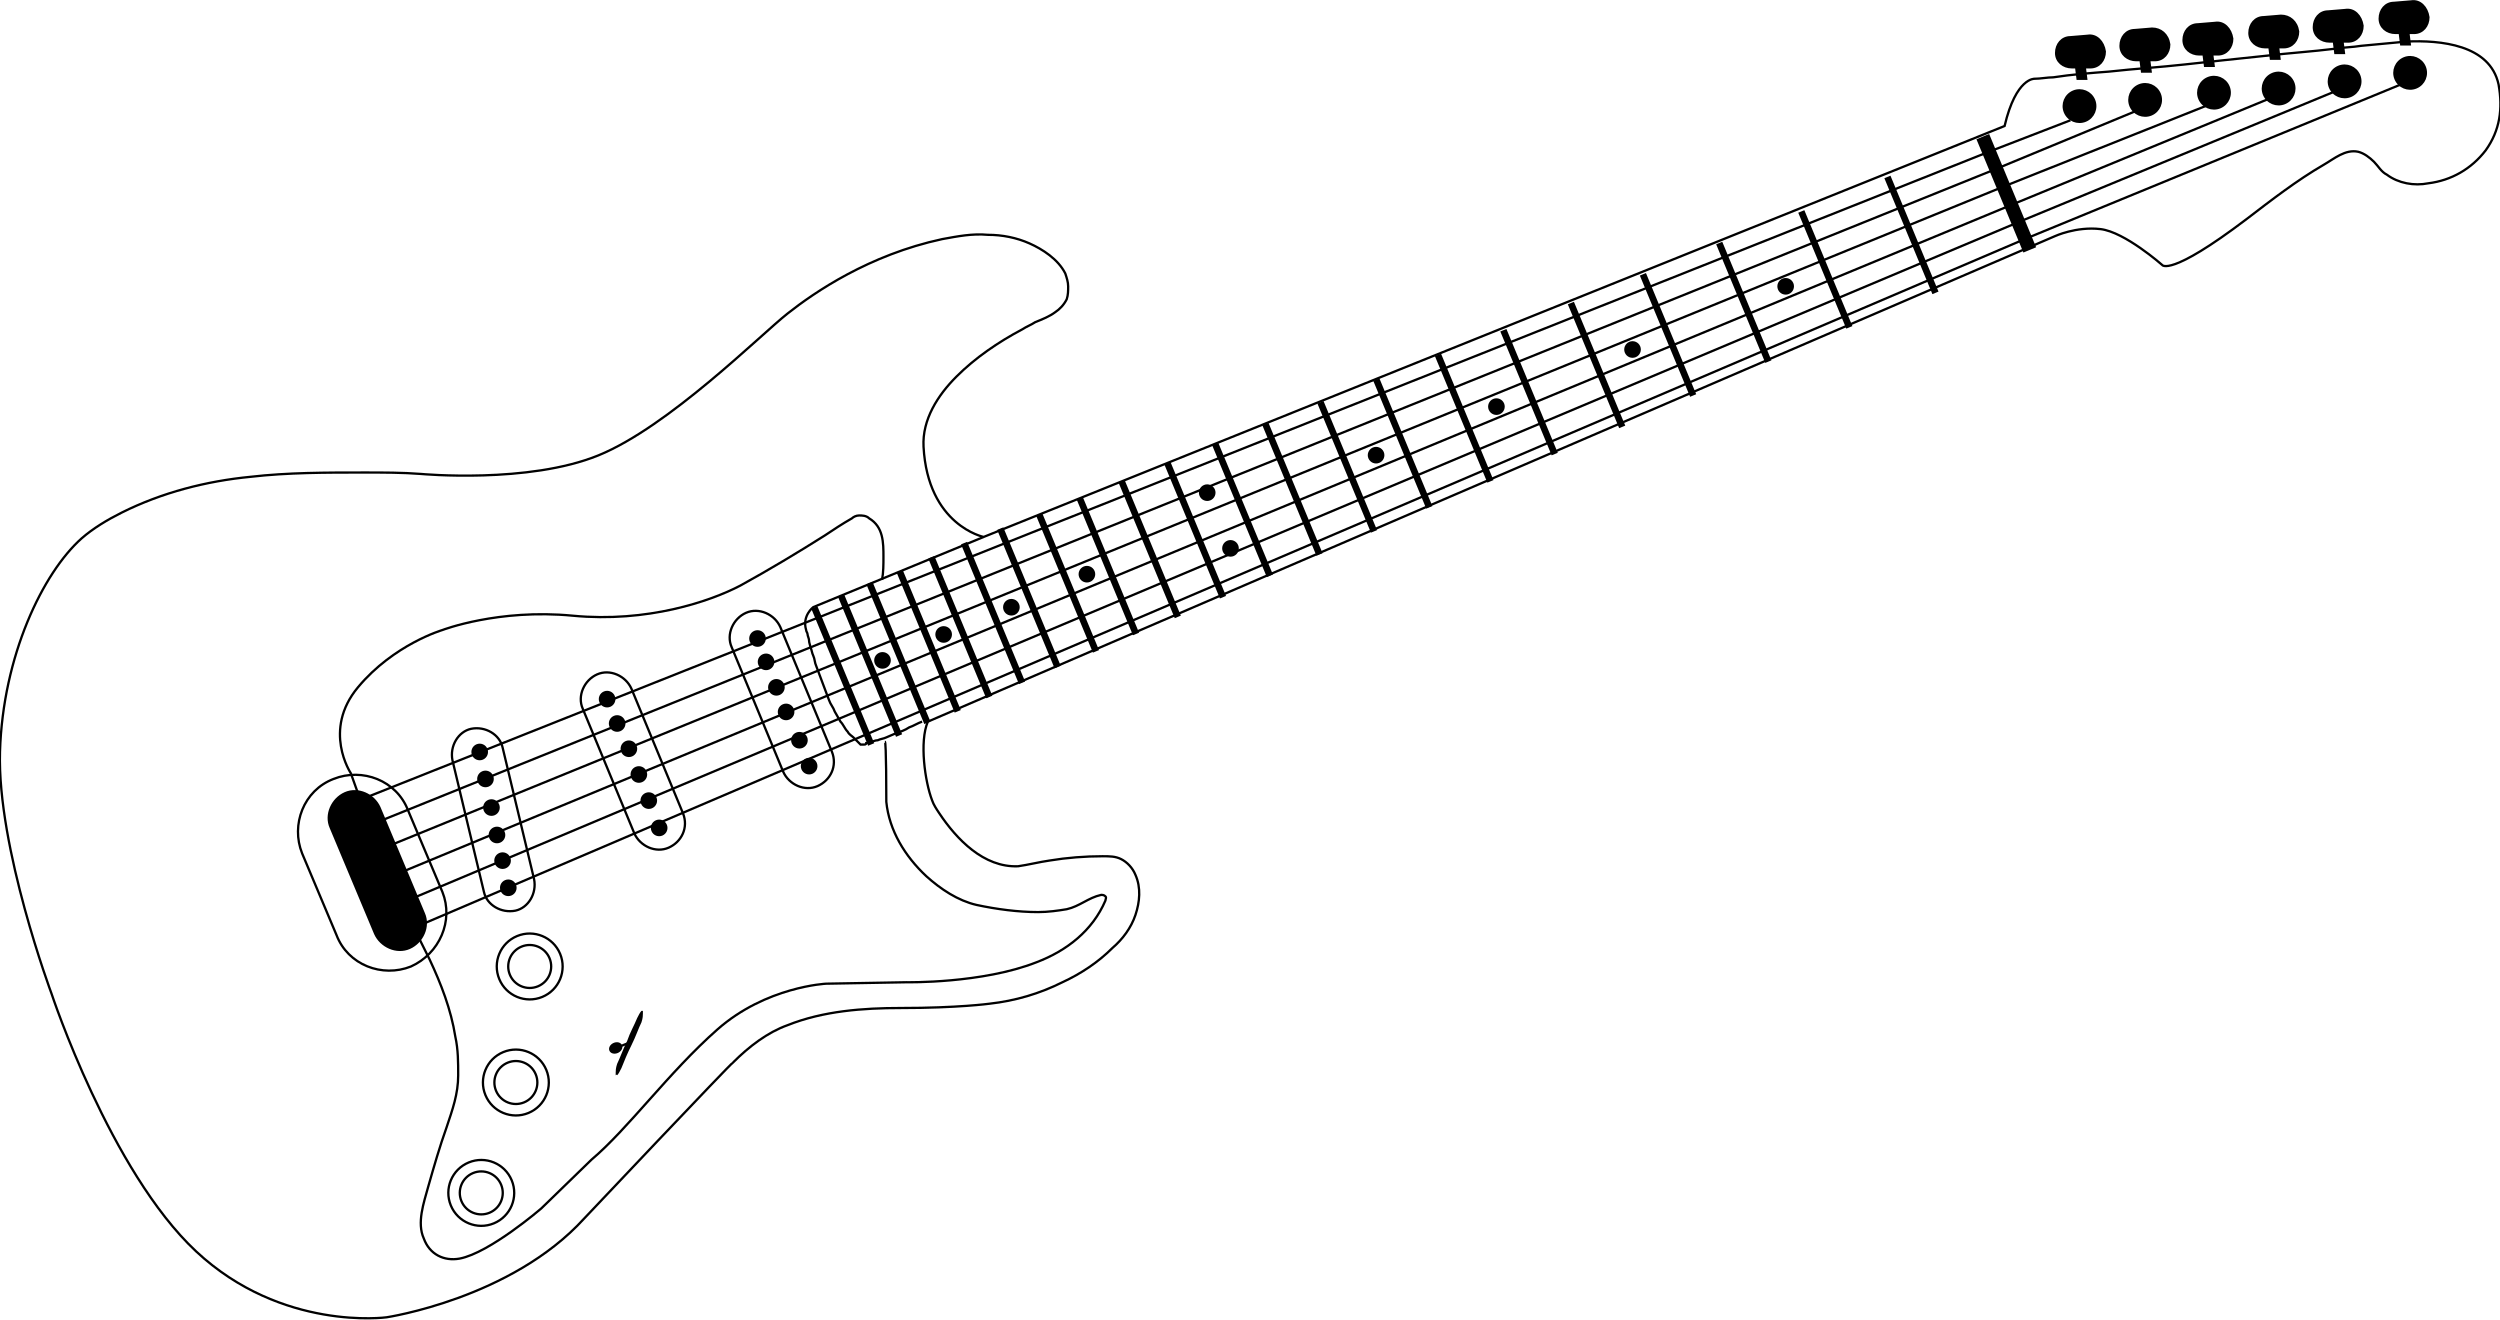<svg xmlns="http://www.w3.org/2000/svg" xmlns:xlink="http://www.w3.org/1999/xlink" version="1.1" x="0px" y="0px" viewBox="0 0 174.6 92.2" style="enable-background:new 0 0 174.6 92.2;" xml:space="preserve"><style type="text/css">
	.st0{display:none;}
	.st1{fill:none;stroke:#000000;stroke-width:0.161;stroke-miterlimit:10;}
	.st2{stroke:#000000;stroke-width:0.161;stroke-miterlimit:10;}
	.st3{display:none;fill:none;stroke:#000000;stroke-width:0.161;stroke-miterlimit:10;}
</style><g><path class="st1" d="M68.7,37.5c0,0-3.9-0.8-4.2-6.3c-0.1-1.9,1-3.6,2.3-4.9c1.3-1.3,2.9-2.4,4.6-3.3c0.3-0.2,0.6-0.3,0.9-0.5   c0.5-0.2,1-0.4,1.4-0.7c0.3-0.2,0.6-0.5,0.8-0.9c0.1-0.3,0.1-0.6,0.1-0.9c0-0.3-0.1-0.6-0.2-0.9c-0.5-1-1.6-1.7-2.5-2.1   C71,16.6,70,16.4,69,16.4c-1.1-0.1-2.1,0.1-3.2,0.3c-5.1,1.1-8.9,3.7-10.8,5.2s-8.3,7.9-13.2,9.9c-4.9,2-12.4,1.3-12.4,1.3   c-1.3-0.1-2.6-0.1-4-0.1c-2.6,0-5.3,0-7.9,0.3c-3.1,0.3-6.2,1.1-9,2.5c-1,0.5-2,1.1-2.8,1.8c-2.7,2.4-5.5,8.2-5.7,14.9   s3.6,16.9,3.6,16.9s4.1,12.4,10.1,18S27,92,27,92s8.7-1.3,13.8-6.9c0,0,10.3-10.9,10.4-10.9c1.1-1.1,2.4-2.1,3.8-2.6   c2.5-1,5.3-1.2,7.9-1.2c4,0,6.2-0.3,6.2-0.3c1.8-0.2,3.5-0.7,5.1-1.5c1.3-0.6,2.5-1.4,3.5-2.4c0.7-0.6,1.3-1.4,1.6-2.3   c0.3-0.9,0.4-1.9,0-2.8c-0.2-0.5-0.6-0.9-1-1.1c-0.4-0.2-0.8-0.2-1.3-0.2c-1.2,0-2.5,0.1-3.7,0.3c-0.7,0.1-1.5,0.3-2.2,0.4   c-2.4,0.1-4.3-1.9-5.5-3.7c-0.2-0.3-0.4-0.6-0.5-0.9c-0.5-1.3-0.9-4.1-0.3-5.5l78.7-33.9c0,0,1.5-0.7,3.2-0.5   c1.7,0.2,4.3,2.5,4.3,2.5s0.5,0.9,5.9-3.2c1.7-1.3,3.5-2.7,5.4-3.8c0.7-0.4,1.5-1.1,2.4-0.9c0.4,0.1,0.8,0.4,1.1,0.7   s0.5,0.7,0.9,0.9c0.8,0.6,1.9,0.8,2.9,0.6c1.6-0.2,3-1,4-2.3c1-1.4,1.2-2.9,0.9-4.6c-0.6-2.8-4.1-3.1-6.4-3   c-1.1,0.1-2.1,0.2-3.2,0.3c-0.6,0.1-1.2,0.1-1.8,0.2c-1.6,0.2-3.2,0.3-4.9,0.5c-1.9,0.2-3.8,0.4-5.6,0.6c-1.8,0.2-3.5,0.3-5.3,0.5   c-1.3,0.1-2.6,0.2-3.9,0.4c-0.4,0-0.9,0.1-1.3,0.1c0,0-1.3-0.1-2.1,3.3L68.7,37.5z"></path><path class="st1" d="M68.7,37.5l-11.9,4.9c0,0-0.8,0.6-0.5,1.6c0,0.1,0.1,0.2,0.1,0.3c0,0.1,0.1,0.3,0.1,0.4c0,0.2,0.1,0.4,0.1,0.5   c0.1,0.2,0.1,0.4,0.2,0.6c0.1,0.2,0.1,0.5,0.2,0.7c0.1,0.3,0.2,0.5,0.3,0.8c0.1,0.3,0.2,0.5,0.3,0.8c0.1,0.3,0.2,0.5,0.3,0.8   c0.1,0.3,0.3,0.5,0.4,0.8c0.1,0.2,0.3,0.5,0.4,0.7c0.2,0.2,0.3,0.5,0.5,0.7c0.1,0.2,0.3,0.3,0.4,0.4c0.1,0.1,0.3,0.3,0.4,0.4   c0,0,0,0,0,0c0,0,0.1,0.1,0.1,0.1c0.1,0,0.1,0,0.2,0c0.1,0,0.2,0,0.2-0.1c0.1,0,0.2-0.1,0.3-0.1c0.2,0,0.3-0.1,0.5-0.1   c0.2-0.1,0.4-0.1,0.6-0.2c0.2-0.1,0.5-0.2,0.7-0.3c0.3-0.1,0.6-0.2,0.9-0.4c0.3-0.1,0.6-0.3,0.9-0.4"></path><path class="st1" d="M57.1,54.9L57.1,54.9c-0.9,0.4-2-0.1-2.4-1l-3.6-8.7c-0.4-0.9,0.1-2,1-2.4h0c0.9-0.4,2,0.1,2.4,1l3.6,8.7   C58.5,53.5,58,54.5,57.1,54.9z"></path><path class="st1" d="M46.7,59.2L46.7,59.2c-0.9,0.4-2-0.1-2.4-1l-3.6-8.7c-0.4-0.9,0.1-2,1-2.4h0c0.9-0.4,2,0.1,2.4,1l3.6,8.7   C48.1,57.8,47.6,58.8,46.7,59.2z"></path><path class="st1" d="M36,63.6L36,63.6c-1,0.2-2-0.4-2.2-1.3l-2.2-9.2c-0.2-1,0.4-2,1.3-2.2l0,0c1-0.2,2,0.4,2.2,1.3l2.2,9.2   C37.5,62.4,36.9,63.4,36,63.6z"></path><path class="st1" d="M28.7,67.5L28.7,67.5c-2,0.8-4.4-0.1-5.2-2.2l-2.4-5.7c-0.8-2,0.1-4.4,2.2-5.2l0,0c2-0.8,4.4,0.1,5.2,2.2   l2.4,5.7C31.7,64.3,30.7,66.6,28.7,67.5z"></path><path class="st2" d="M145.8,2.5l-1.2,0.1c-0.6,0-1,0.5-1,1.1c0,0.6,0.5,1,1.1,1l0.3,0l0.1,0.8l0.6,0l-0.1-0.8l0.4,0   c0.6,0,1-0.5,1-1.1C146.9,2.9,146.4,2.4,145.8,2.5z"></path><path class="st2" d="M150.3,2l-1.2,0.1c-0.6,0-1,0.5-1,1.1c0,0.6,0.5,1,1.1,1l0.3,0l0.1,0.8l0.6,0l-0.1-0.8l0.4,0   c0.6,0,1-0.5,1-1.1C151.4,2.4,150.9,2,150.3,2z"></path><path class="st2" d="M154.7,1.6l-1.2,0.1c-0.6,0-1,0.5-1,1.1c0,0.6,0.5,1,1.1,1l0.3,0l0.1,0.8l0.6,0l-0.1-0.8l0.4,0   c0.6,0,1-0.5,1-1.1C155.8,2,155.3,1.5,154.7,1.6z"></path><path class="st2" d="M159.3,1.1l-1.2,0.1c-0.6,0-1,0.5-1,1.1c0,0.6,0.5,1,1.1,1l0.3,0l0.1,0.8l0.6,0l-0.1-0.8l0.4,0   c0.6,0,1-0.5,1-1.1C160.4,1.5,159.9,1.1,159.3,1.1z"></path><path class="st2" d="M163.8,0.7l-1.2,0.1c-0.6,0-1,0.5-1,1.1c0,0.6,0.5,1,1.1,1l0.3,0l0.1,0.8l0.6,0l-0.1-0.8l0.4,0   c0.6,0,1-0.5,1-1.1C164.9,1.1,164.4,0.6,163.8,0.7z"></path><path class="st2" d="M168.4,0.1l-1.2,0.1c-0.6,0-1,0.5-1,1.1c0,0.6,0.5,1,1.1,1l0.3,0l0.1,0.8l0.6,0l-0.1-0.8l0.4,0   c0.6,0,1-0.5,1-1.1C169.5,0.5,169,0,168.4,0.1z"></path><ellipse transform="matrix(0.924 -0.383 0.383 0.924 8.233 56.185)" class="st2" cx="145.2" cy="7.4" rx="1.1" ry="1.1"></ellipse><ellipse transform="matrix(0.924 -0.383 0.383 0.924 8.72 57.884)" class="st2" cx="149.8" cy="7" rx="1.1" ry="1.1"></ellipse><ellipse transform="matrix(0.924 -0.383 0.383 0.924 9.285 59.68)" class="st2" cx="154.6" cy="6.5" rx="1.1" ry="1.1"></ellipse><ellipse transform="matrix(0.924 -0.383 0.383 0.924 9.756 61.389)" class="st2" cx="159.1" cy="6.2" rx="1.1" ry="1.1"></ellipse><ellipse transform="matrix(0.924 -0.383 0.383 0.924 10.305 63.114)" class="st2" cx="163.7" cy="5.7" rx="1.1" ry="1.1"></ellipse><ellipse transform="matrix(0.924 -0.383 0.383 0.924 10.861 64.836)" class="st2" cx="168.3" cy="5.1" rx="1.1" ry="1.1"></ellipse><line class="st1" x1="144.6" y1="8.4" x2="138.9" y2="10.6"></line><line class="st1" x1="149.3" y1="7.7" x2="139.4" y2="11.8"></line><line class="st1" x1="154.3" y1="7.3" x2="140" y2="13"></line><line class="st1" x1="158.7" y1="6.8" x2="140.5" y2="14.3"></line><line class="st1" x1="141" y1="15.5" x2="164" y2="6"></line><line class="st1" x1="141.4" y1="16.7" x2="168.4" y2="5.6"></line><line class="st1" x1="138.9" y1="10.6" x2="25.3" y2="55.8"></line><line class="st1" x1="139.4" y1="11.8" x2="25.9" y2="57.6"></line><line class="st1" x1="140" y1="13" x2="27.1" y2="59.1"></line><line class="st1" x1="140.5" y1="14.3" x2="27.1" y2="61.3"></line><line class="st1" x1="141" y1="15.5" x2="28.9" y2="62.7"></line><line class="st1" x1="141.4" y1="16.7" x2="28.9" y2="64.8"></line><rect x="139.7" y="9.3" transform="matrix(0.924 -0.383 0.383 0.924 5.496 54.683)" class="st2" width="0.8" height="8.4"></rect><rect x="133.3" y="12.1" transform="matrix(0.924 -0.383 0.383 0.924 3.906 52.364)" class="st2" width="0.3" height="8.6"></rect><rect x="127.3" y="14.5" transform="matrix(0.924 -0.383 0.383 0.924 2.516 50.258)" class="st2" width="0.3" height="8.6"></rect><rect x="121.6" y="16.7" transform="matrix(0.924 -0.383 0.383 0.924 1.208 48.249)" class="st2" width="0.3" height="8.8"></rect><rect x="116.3" y="18.9" transform="matrix(0.924 -0.383 0.383 0.924 -6.721098e-002 46.369)" class="st2" width="0.3" height="9"></rect><rect x="111.3" y="20.9" transform="matrix(0.924 -0.383 0.383 0.924 -1.244 44.613)" class="st2" width="0.3" height="9.2"></rect><rect x="106.6" y="22.8" transform="matrix(0.924 -0.383 0.383 0.924 -2.343 42.956)" class="st2" width="0.3" height="9.2"></rect><rect x="102.1" y="24.5" transform="matrix(0.924 -0.383 0.383 0.924 -3.404 41.383)" class="st2" width="0.3" height="9.4"></rect><rect x="97.8" y="26.2" transform="matrix(0.924 -0.383 0.383 0.924 -4.387 39.888)" class="st2" width="0.3" height="9.5"></rect><rect x="93.9" y="27.8" transform="matrix(0.924 -0.383 0.383 0.924 -5.298 38.502)" class="st2" width="0.3" height="9.6"></rect><rect x="90.1" y="29.3" transform="matrix(0.924 -0.383 0.383 0.924 -6.206 37.18)" class="st2" width="0.3" height="9.7"></rect><rect x="86.6" y="30.7" transform="matrix(0.924 -0.383 0.383 0.924 -7.013 35.942)" class="st2" width="0.3" height="9.8"></rect><rect x="83.3" y="32" transform="matrix(0.924 -0.383 0.383 0.924 -7.813 34.788)" class="st2" width="0.3" height="10"></rect><rect x="80.1" y="33.3" transform="matrix(0.924 -0.383 0.383 0.924 -8.547 33.646)" class="st2" width="0.3" height="10.1"></rect><rect x="77.2" y="34.5" transform="matrix(0.924 -0.383 0.383 0.924 -9.246 32.619)" class="st2" width="0.3" height="10.1"></rect><rect x="74.4" y="35.6" transform="matrix(0.924 -0.383 0.383 0.924 -9.915 31.652)" class="st2" width="0.3" height="10.2"></rect><rect x="71.7" y="36.6" transform="matrix(0.924 -0.383 0.383 0.924 -10.518 30.694)" class="st2" width="0.3" height="10.3"></rect><rect x="69.2" y="37.6" transform="matrix(0.924 -0.383 0.383 0.924 -11.116 29.823)" class="st2" width="0.3" height="10.4"></rect><rect x="66.9" y="38.6" transform="matrix(0.924 -0.383 0.383 0.924 -11.661 29.009)" class="st2" width="0.3" height="10.4"></rect><rect x="64.7" y="39.6" transform="matrix(0.924 -0.383 0.383 0.924 -12.214 28.244)" class="st2" width="0.3" height="10.4"></rect><rect x="62.6" y="40.4" transform="matrix(0.924 -0.383 0.383 0.924 -12.701 27.501)" class="st2" width="0.3" height="10.4"></rect><rect x="60.6" y="41.3" transform="matrix(0.924 -0.383 0.383 0.924 -13.174 26.793)" class="st2" width="0.3" height="10.4"></rect><rect x="58.7" y="42.1" transform="matrix(0.924 -0.383 0.383 0.924 -13.599 26.135)" class="st2" width="0.3" height="10.2"></rect><ellipse transform="matrix(0.924 -0.383 0.383 0.924 1.828 49.277)" class="st2" cx="124.7" cy="20" rx="0.5" ry="0.5"></ellipse><ellipse transform="matrix(0.924 -0.383 0.383 0.924 -0.665 45.526)" class="st2" cx="114" cy="24.4" rx="0.5" ry="0.5"></ellipse><ellipse transform="matrix(0.924 -0.383 0.383 0.924 -2.925 42.18)" class="st2" cx="104.5" cy="28.4" rx="0.5" ry="0.5"></ellipse><ellipse transform="matrix(0.924 -0.383 0.383 0.924 -4.87 39.213)" class="st2" cx="96.1" cy="31.8" rx="0.5" ry="0.5"></ellipse><ellipse transform="matrix(0.924 -0.383 0.383 0.924 -8.103 35.809)" class="st2" cx="85.9" cy="38.3" rx="0.5" ry="0.5"></ellipse><ellipse transform="matrix(0.924 -0.383 0.383 0.924 -6.757 34.909)" class="st2" cx="84.3" cy="34.4" rx="0.5" ry="0.5"></ellipse><ellipse transform="matrix(0.924 -0.383 0.383 0.924 -9.58 32.119)" class="st2" cx="75.9" cy="40.1" rx="0.5" ry="0.5"></ellipse><ellipse transform="matrix(0.924 -0.383 0.383 0.924 -10.838 30.272)" class="st2" cx="70.6" cy="42.4" rx="0.5" ry="0.5"></ellipse><ellipse transform="matrix(0.924 -0.383 0.383 0.924 -11.954 28.617)" class="st2" cx="65.9" cy="44.3" rx="0.5" ry="0.5"></ellipse><ellipse transform="matrix(0.924 -0.383 0.383 0.924 -12.941 27.118)" class="st2" cx="61.6" cy="46.1" rx="0.5" ry="0.5"></ellipse><path class="st1" d="M61.8,51.8c0.1,0,0.1,3.9,0.1,4.2c0.2,2,1.3,3.8,2.8,5.2c1,0.9,2.2,1.7,3.5,2c1.4,0.3,2.9,0.5,4.3,0.5   c0.7,0,1.4-0.1,2-0.2c0.9-0.2,1.5-0.8,2.4-1c0.1,0,0.2,0,0.3,0.1c0.1,0.1,0,0.2,0,0.3c-0.9,2.1-2.7,3.5-4.8,4.3   c-3.8,1.5-9.1,1.4-9.1,1.4l-5.6,0.1c0,0-4.2,0.2-7.6,3.2c-3.4,3-6.2,6.9-8.8,9.1l-3.5,3.4c0,0-3.6,3.1-5.7,3.5   c-1.1,0.2-2.1-0.3-2.5-1.4c-0.5-1.1,0-2.5,0.3-3.6c0.4-1.4,0.8-2.8,1.3-4.2c0.4-1.2,0.8-2.3,0.8-3.6c0-0.9,0-1.8-0.2-2.7   c-0.3-1.9-1-3.7-1.8-5.4c-3.2-6.3-5.5-13-5.5-13s-2-3,0.5-6s5.9-4,5.9-4s3.9-1.5,9.1-1c5.2,0.5,9.6-1,11.7-2.1c2-1.1,4-2.3,5.9-3.5   c0.6-0.4,1.2-0.8,1.9-1.2c0.1-0.1,0.3-0.2,0.5-0.2c0.2,0,0.5,0,0.7,0.2c1,0.6,1,1.7,1,2.7c0,0.5,0,1.1-0.1,1.6"></path><ellipse transform="matrix(0.924 -0.383 0.383 0.924 -23.046 19.3)" class="st1" cx="37" cy="67.5" rx="2.3" ry="2.3"></ellipse><ellipse transform="matrix(0.924 -0.383 0.383 0.924 -26.19 19.537)" class="st1" cx="36" cy="75.6" rx="2.3" ry="2.3"></ellipse><ellipse transform="matrix(0.924 -0.383 0.383 0.924 -29.338 19.212)" class="st1" cx="33.6" cy="83.3" rx="2.3" ry="2.3"></ellipse><ellipse transform="matrix(0.924 -0.383 0.383 0.924 -23.046 19.3)" class="st1" cx="37" cy="67.5" rx="1.5" ry="1.5"></ellipse><ellipse transform="matrix(0.924 -0.383 0.383 0.924 -26.19 19.537)" class="st1" cx="36" cy="75.6" rx="1.5" ry="1.5"></ellipse><ellipse transform="matrix(0.924 -0.383 0.383 0.924 -29.338 19.212)" class="st1" cx="33.6" cy="83.3" rx="1.5" ry="1.5"></ellipse><g><path d="M44.9,70.6c0,0,0,0.1,0,0.2c0,0.1,0,0.3-0.1,0.6c-0.2,0.4-0.4,1-0.7,1.6s-0.5,1.1-0.7,1.6c-0.1,0.2-0.2,0.4-0.3,0.5    C43.1,75,43,75.1,43,75.1s0-0.1,0-0.2c0-0.1,0-0.3,0.1-0.6c0.2-0.4,0.4-1,0.7-1.6c0.2-0.6,0.5-1.1,0.7-1.6    c0.1-0.2,0.2-0.4,0.3-0.5C44.9,70.6,44.9,70.6,44.9,70.6z"></path></g><ellipse transform="matrix(0.909 -0.417 0.417 0.909 -26.61 24.581)" class="st2" cx="43" cy="73.2" rx="0.4" ry="0.3"></ellipse><line class="st1" x1="43" y1="73.2" x2="44" y2="72.8"></line><path class="st2" d="M28.6,66.2L28.6,66.2c-0.9,0.4-2-0.1-2.4-1l-3.1-7.4c-0.4-0.9,0.1-2,1-2.4h0c0.9-0.4,2,0.1,2.4,1l3.1,7.4   C30,64.7,29.5,65.8,28.6,66.2z"></path><ellipse transform="matrix(0.924 -0.383 0.383 0.924 -17.559 16.838)" class="st2" cx="33.5" cy="52.5" rx="0.5" ry="0.5"></ellipse><ellipse transform="matrix(0.924 -0.383 0.383 0.924 -18.253 17.119)" class="st2" cx="33.9" cy="54.4" rx="0.5" ry="0.5"></ellipse><ellipse transform="matrix(0.924 -0.383 0.383 0.924 -18.971 17.423)" class="st2" cx="34.3" cy="56.4" rx="0.5" ry="0.5"></ellipse><ellipse transform="matrix(0.924 -0.383 0.383 0.924 -19.683 17.736)" class="st2" cx="34.7" cy="58.3" rx="0.5" ry="0.5"></ellipse><ellipse transform="matrix(0.924 -0.383 0.383 0.924 -20.351 18.018)" class="st2" cx="35.1" cy="60.1" rx="0.5" ry="0.5"></ellipse><ellipse transform="matrix(0.924 -0.383 0.383 0.924 -21.049 18.312)" class="st2" cx="35.5" cy="62" rx="0.5" ry="0.5"></ellipse><ellipse transform="matrix(0.924 -0.383 0.383 0.924 -18.605 22.032)" class="st2" cx="46" cy="57.8" rx="0.5" ry="0.5"></ellipse><ellipse transform="matrix(0.924 -0.383 0.383 0.924 -17.956 21.613)" class="st2" cx="45.3" cy="55.9" rx="0.5" ry="0.5"></ellipse><ellipse transform="matrix(0.924 -0.383 0.383 0.924 -17.313 21.184)" class="st2" cx="44.6" cy="54.1" rx="0.5" ry="0.5"></ellipse><ellipse transform="matrix(0.924 -0.383 0.383 0.924 -16.673 20.781)" class="st2" cx="43.9" cy="52.3" rx="0.5" ry="0.5"></ellipse><ellipse transform="matrix(0.924 -0.383 0.383 0.924 -16.064 20.374)" class="st2" cx="43.1" cy="50.5" rx="0.5" ry="0.5"></ellipse><ellipse transform="matrix(0.924 -0.383 0.383 0.924 -15.468 19.975)" class="st2" cx="42.4" cy="48.8" rx="0.5" ry="0.5"></ellipse><ellipse transform="matrix(0.924 -0.383 0.383 0.924 -15.528 25.298)" class="st2" cx="55.8" cy="51.7" rx="0.5" ry="0.5"></ellipse><ellipse transform="matrix(0.924 -0.383 0.383 0.924 -14.862 24.825)" class="st2" cx="54.9" cy="49.7" rx="0.5" ry="0.5"></ellipse><ellipse transform="matrix(0.924 -0.383 0.383 0.924 -14.241 24.41)" class="st2" cx="54.2" cy="48" rx="0.5" ry="0.5"></ellipse><ellipse transform="matrix(0.924 -0.383 0.383 0.924 -13.627 24.026)" class="st2" cx="53.5" cy="46.2" rx="0.5" ry="0.5"></ellipse><ellipse transform="matrix(0.924 -0.383 0.383 0.924 -13.057 23.645)" class="st2" cx="52.9" cy="44.6" rx="0.5" ry="0.5"></ellipse><ellipse transform="matrix(0.924 -0.383 0.383 0.924 -16.187 25.712)" class="st2" cx="56.5" cy="53.5" rx="0.5" ry="0.5"></ellipse><path class="st3" d="M150.5,16.5c0,0,0-1.4,1-2.1c0,0,0.4-0.6,1.2,2.8"></path><path class="st3" d="M151.8,16c0,0-0.1-0.6,0.6-1.1c0,0,0.1-0.2,0.3,0.5c0,0-0.1-0.3,0.5-0.8c0,0-0.2,0.3-0.1,0.6l0.3-0.2   c0,0-0.3,0.6,0,0.8c0,0,0.2,0.3,0.5-1.1c0,0,0.2-0.4,0.4,0.3c0,0,0.1,0.2,0.2-0.9c0-0.5,0.5,0.6,0.5,0.6"></path><path class="st3" d="M154.8,11.6c0,0,1.1,2.2,1.1,2.2s0,0.2,0.4-0.2"></path><path class="st3" d="M155.5,13.1c0,0-0.7,0.1-0.3,0.7c0.4,0.6,0.7,0,0.7,0"></path><path class="st3" d="M156.6,12.2c0,0-0.5,0.3-0.4,0.6s0.5-0.1,0.5-0.1s-0.3,0.6,0.1,0.5c0.4-0.1,0.5-1,0.5-1l-0.2-0.8   c0,0,0.3,0.6,0.5,0.4s0.2,0.5,0.2,0.5c0.4-0.3,0.4-0.1,0.4-0.3"></path></g></svg>